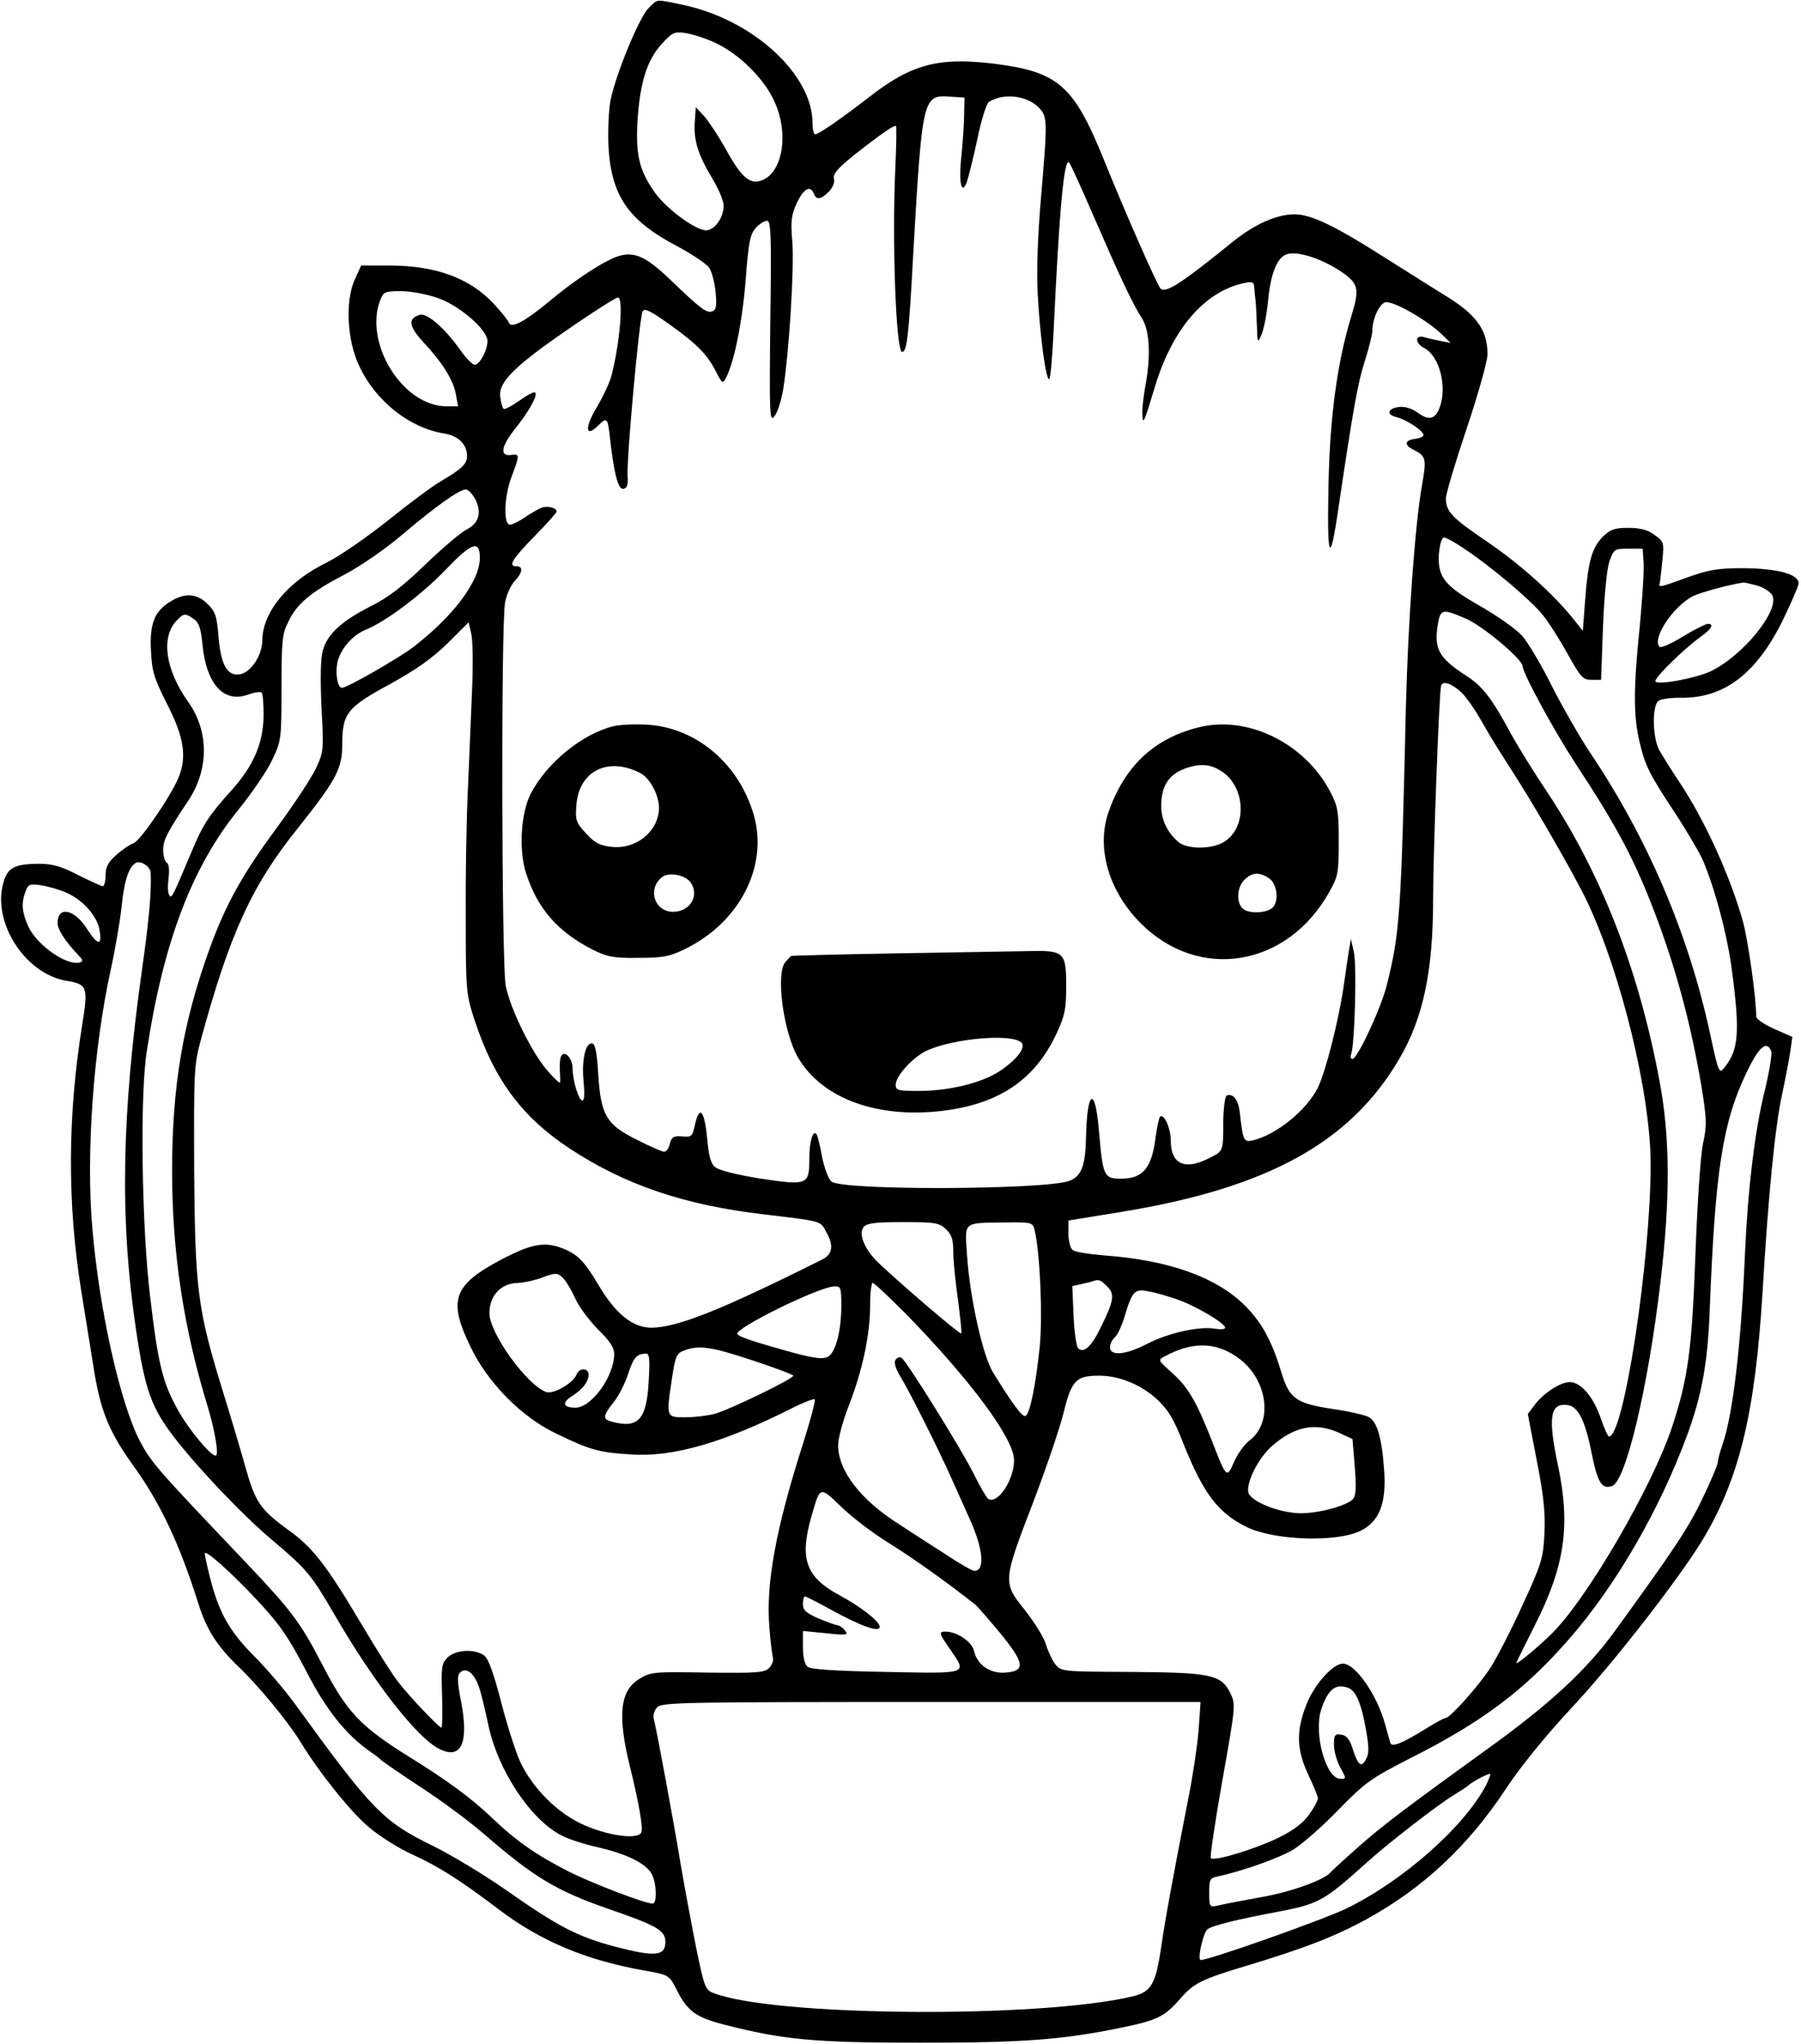 <?xml version="1.0" encoding="UTF-8" standalone="no"?>
<!DOCTYPE svg PUBLIC "-//W3C//DTD SVG 20010904//EN" "http://www.w3.org/TR/2001/REC-SVG-20010904/DTD/svg10.dtd">
<svg version="1.0" xmlns="http://www.w3.org/2000/svg" width="563pt" height="639pt" viewBox="0 0 563 639" preserveAspectRatio="xMidYMid meet">

<g transform="translate(0,639) scale(0.1,-0.1)" fill="#000000" stroke="none">
<path d="M2027 6364 c-29 -29 -100 -201 -118 -285 -6 -29 -9 -94 -7 -144 8 -156 61 -233 212 -313 49 -26 95 -57 103 -69 8 -12 17 -46 20 -76 4 -44 2 -55 -10 -60 -18 -7 -36 7 -132 99 -76 73 -113 89 -163 73 -43 -14 -133 -72 -215 -141 -75 -62 -119 -86 -126 -67 -2 7 -24 34 -48 60 -75 80 -181 119 -326 119 l-88 0 -21 -46 c-29 -67 -23 -187 14 -266 51 -111 157 -195 266 -213 45 -7 72 -34 72 -71 0 -24 -17 -40 -80 -77 -25 -14 -99 -69 -165 -122 -66 -53 -153 -113 -193 -133 -122 -59 -201 -155 -202 -243 0 -48 -37 -103 -72 -107 -38 -5 -58 31 -65 119 -5 63 -10 78 -34 101 -33 33 -71 36 -116 8 -50 -30 -66 -70 -61 -156 3 -63 10 -85 51 -166 53 -104 62 -165 34 -231 -25 -59 -120 -197 -140 -203 -10 -3 -34 -19 -53 -36 -26 -23 -34 -38 -34 -64 0 -19 -4 -34 -9 -34 -4 0 -39 16 -77 35 -52 27 -80 35 -120 35 -79 0 -101 -12 -114 -61 -34 -125 70 -284 199 -305 64 -10 67 -20 48 -137 -46 -286 -47 -558 -3 -832 14 -88 31 -191 37 -230 22 -144 48 -208 127 -318 83 -115 143 -242 202 -429 25 -81 60 -135 125 -197 62 -59 157 -174 195 -237 59 -96 158 -220 214 -266 33 -28 95 -67 136 -85 84 -39 146 -78 270 -172 131 -99 274 -159 458 -191 73 -13 74 -14 97 -59 34 -68 61 -87 151 -110 184 -47 282 -56 609 -56 323 0 445 9 630 47 112 23 135 34 184 90 42 49 66 61 209 104 179 54 270 89 372 144 177 97 319 229 437 408 47 71 125 167 207 255 130 139 331 398 406 520 117 193 167 399 190 782 18 303 39 515 61 615 11 52 23 114 26 137 l6 42 -57 25 c-31 14 -56 31 -56 39 0 58 -25 234 -41 295 -40 143 -120 319 -199 437 -26 39 -54 84 -64 102 -20 39 -22 136 -2 152 7 6 38 10 68 10 136 -3 238 74 321 242 25 52 47 102 49 113 5 30 -61 49 -172 50 -79 0 -108 -5 -170 -27 -97 -35 -96 -35 -91 -17 1 8 5 40 8 71 5 53 4 57 -25 77 -21 16 -45 22 -82 22 -43 0 -56 -5 -80 -28 -34 -35 -46 -78 -55 -200 l-7 -94 -31 39 c-61 76 -165 170 -270 241 -110 75 -127 93 -127 135 0 13 29 111 65 218 36 107 65 211 65 231 0 78 -35 126 -140 189 -36 22 -114 72 -175 110 -161 103 -236 139 -288 139 -56 0 -123 -30 -190 -83 -161 -131 -213 -165 -229 -149 -11 11 -112 241 -179 407 -93 229 -142 271 -343 296 -174 21 -258 -2 -391 -106 -87 -67 -156 -115 -167 -115 -4 0 -8 16 -8 35 0 153 -187 324 -406 370 -87 18 -77 19 -107 -11z m207 -107 c74 -34 149 -107 183 -176 53 -106 30 -239 -43 -257 -33 -9 -61 18 -108 105 -21 37 -50 81 -64 97 l-27 29 -3 -45 c-4 -58 9 -101 53 -175 20 -33 37 -72 37 -87 1 -37 -28 -78 -55 -78 -35 1 -129 71 -164 124 -46 67 -56 115 -50 221 8 117 29 186 75 237 33 36 40 40 73 35 21 -3 63 -16 93 -30z m780 -222 c0 -27 -4 -85 -8 -127 -10 -86 -1 -131 16 -88 5 14 20 74 33 134 12 60 29 113 36 117 44 29 118 21 155 -16 29 -29 29 -39 8 -285 -10 -117 -14 -227 -10 -300 7 -131 26 -271 36 -265 4 3 10 73 14 157 17 364 32 536 48 520 5 -5 40 -83 79 -173 79 -182 119 -268 150 -316 23 -37 27 -119 9 -212 -5 -29 -10 -68 -9 -85 1 -38 6 -26 39 84 54 180 154 298 278 325 29 6 32 4 33 -17 1 -13 3 -30 4 -38 1 -8 3 -42 4 -75 2 -59 2 -59 15 -30 7 17 16 63 20 104 8 87 29 139 61 147 34 9 104 -14 163 -52 59 -39 63 -55 37 -140 -44 -142 -68 -317 -72 -529 -5 -233 4 -258 30 -80 47 316 61 396 83 465 13 41 24 84 24 96 0 36 21 83 40 89 21 7 126 -52 174 -97 l31 -30 -30 6 c-16 3 -40 8 -52 12 -31 9 -31 -19 1 -35 46 -25 71 -121 46 -186 -14 -36 -34 -40 -68 -15 -18 13 -40 20 -57 18 -38 -4 -43 -24 -9 -32 32 -8 84 -43 84 -56 0 -5 -12 -10 -27 -12 -33 -4 -34 -19 -4 -34 39 -20 41 -27 26 -112 -22 -126 -43 -421 -50 -687 -15 -656 -19 -711 -60 -875 -18 -72 -92 -230 -107 -230 -6 0 -7 7 -4 16 11 30 18 278 8 319 l-9 40 -6 -35 c-3 -19 -11 -71 -17 -115 -16 -108 -57 -269 -81 -316 -35 -70 -130 -146 -201 -163 -30 -7 -32 -3 -42 83 -4 42 -20 64 -41 57 -5 -1 -10 -36 -11 -77 0 -100 1 -96 -44 -119 -76 -39 -120 -19 -120 54 0 40 -22 88 -34 75 -3 -3 -10 -36 -15 -74 -12 -86 -39 -117 -100 -119 -61 -1 -63 3 -76 154 -12 138 -37 122 -40 -25 -2 -89 -14 -121 -52 -136 -75 -28 -712 -31 -744 -2 -9 7 -22 42 -29 76 -6 34 -14 66 -17 71 -11 17 -23 -21 -23 -75 0 -83 -5 -85 -152 -63 -70 11 -130 26 -141 35 -15 11 -21 34 -26 87 -9 95 -25 111 -40 40 -7 -30 -10 -33 -39 -30 -26 2 -33 -2 -38 -23 -3 -14 -11 -25 -18 -25 -6 0 -45 17 -86 38 -95 47 -112 77 -120 206 -3 58 -9 91 -17 94 -22 7 -35 -49 -29 -115 4 -39 3 -63 -3 -63 -12 0 -31 63 -31 101 0 30 -24 57 -35 39 -4 -6 -6 -25 -5 -43 1 -17 2 -36 1 -40 -1 -5 -19 13 -41 38 -48 56 -114 190 -129 263 -13 63 -15 1134 -2 1200 5 24 18 53 30 66 25 26 27 46 6 46 -27 0 -16 20 55 93 39 39 70 75 70 78 0 12 -29 19 -47 12 -10 -4 -33 -17 -52 -30 -19 -13 -40 -23 -47 -23 -21 0 -18 91 6 152 25 66 25 70 -2 66 -36 -5 -32 25 10 79 46 57 74 108 65 116 -3 4 -25 -8 -49 -25 -24 -17 -47 -29 -50 -26 -3 4 -8 19 -10 36 -6 36 23 73 110 140 75 57 246 172 258 172 18 0 5 -149 -21 -246 -6 -22 -27 -66 -46 -98 -38 -63 -35 -96 5 -56 27 27 30 23 36 -32 13 -117 26 -169 43 -166 12 3 15 13 13 40 -4 49 37 498 47 515 6 11 25 1 84 -41 87 -62 118 -94 146 -149 18 -35 20 -37 30 -19 26 49 52 178 62 307 9 120 14 143 32 163 11 12 27 22 35 22 12 0 14 -46 10 -316 -3 -296 -2 -314 13 -295 10 12 22 51 28 88 18 117 34 374 28 456 -6 67 -3 85 14 123 22 45 42 56 53 29 8 -21 22 -19 47 6 12 12 19 29 16 40 -4 15 11 32 61 73 83 65 128 97 133 92 2 -3 1 -60 -2 -128 -11 -235 2 -578 21 -578 15 0 21 48 35 310 28 485 30 494 114 488 l46 -3 -1 -50z m-1647 -576 c63 -21 145 -89 156 -128 6 -24 -21 -81 -39 -81 -7 0 -26 19 -43 43 -49 70 -106 120 -129 113 -38 -12 -34 -36 11 -85 60 -64 94 -119 102 -163 l7 -38 -36 0 c-137 0 -260 198 -207 333 10 25 15 27 64 27 29 0 80 -9 114 -21z m119 -630 c21 -42 11 -75 -29 -95 -17 -9 -75 -58 -128 -109 -70 -68 -116 -103 -170 -130 -91 -46 -136 -87 -150 -139 -7 -25 -8 -88 -4 -177 7 -132 7 -139 -17 -190 -14 -30 -68 -112 -121 -184 -110 -149 -161 -241 -212 -381 -83 -230 -117 -428 -117 -694 0 -256 36 -492 112 -739 23 -78 35 -151 24 -151 -16 0 -85 83 -118 143 -48 86 -62 144 -87 357 -26 216 -32 628 -10 765 52 341 141 575 287 755 42 52 90 122 105 155 28 59 29 64 29 224 0 146 2 170 21 207 27 57 70 93 176 148 51 27 128 80 183 127 104 88 176 139 196 139 8 0 21 -14 30 -31z m3094 -156 c80 -53 201 -155 241 -203 19 -23 54 -78 79 -123 41 -74 48 -82 75 -82 l30 0 6 165 c4 99 12 181 20 205 14 39 16 40 59 40 l45 0 3 -43 c2 -23 -4 -113 -12 -199 -20 -194 -20 -280 -1 -361 18 -76 30 -100 111 -223 35 -53 73 -118 85 -143 39 -89 80 -242 94 -356 24 -185 20 -241 -23 -295 -18 -23 -19 -22 -46 103 -68 315 -196 613 -377 882 -31 47 -84 139 -118 206 -33 66 -75 137 -93 157 -18 20 -76 61 -128 91 -115 65 -136 92 -132 164 3 31 9 52 16 52 6 0 36 -16 66 -37z m-3080 -27 c0 -72 -83 -183 -210 -280 -45 -34 -205 -126 -221 -126 -13 0 -21 40 -15 76 8 42 46 88 88 105 64 26 176 110 252 189 81 85 106 93 106 36z m3992 -86 c21 -6 42 -20 48 -30 25 -47 -92 -191 -194 -239 -49 -22 -164 -43 -171 -31 -6 9 87 100 138 137 38 27 47 43 25 43 -7 -1 -42 -18 -78 -40 -35 -22 -68 -36 -72 -32 -25 25 41 126 105 159 23 11 112 36 157 42 3 1 22 -4 42 -9z m-907 -105 c52 -23 175 -126 175 -148 0 -21 97 -199 164 -302 137 -208 191 -312 259 -495 62 -168 106 -336 137 -523 15 -94 16 -115 4 -170 -8 -35 -18 -186 -24 -347 -11 -300 -23 -388 -73 -540 -61 -184 -261 -530 -373 -643 -37 -38 -114 -102 -114 -95 0 2 27 56 59 120 93 184 111 310 71 499 -32 151 -24 195 31 187 32 -4 55 -50 74 -148 19 -94 32 -116 64 -105 43 13 113 307 152 640 31 264 30 456 -5 635 -65 344 -182 642 -350 895 -41 61 -91 142 -112 180 -60 112 -90 151 -141 183 -86 56 -101 84 -88 162 8 47 15 48 90 15z m-3979 0 c16 -11 22 -29 27 -80 12 -124 67 -184 143 -156 19 7 39 10 42 6 4 -4 6 -37 6 -75 -2 -85 -32 -154 -100 -230 -69 -76 -90 -107 -125 -192 -61 -145 -63 -148 -70 -136 -5 7 -5 31 -2 54 3 26 1 44 -6 48 -6 4 -11 22 -11 39 0 31 13 56 77 152 67 99 67 220 0 313 -70 99 -84 199 -36 251 23 25 28 25 55 6z m870 -215 c-3 -74 -9 -214 -13 -310 -5 -96 -8 -281 -7 -410 0 -229 1 -237 28 -320 61 -185 148 -302 297 -400 173 -114 359 -177 609 -206 183 -22 174 -19 194 -57 23 -41 18 -68 -14 -84 -316 -158 -452 -212 -533 -213 -59 0 -113 43 -167 135 -42 71 -64 93 -104 110 -61 26 -101 19 -199 -32 -151 -80 -167 -127 -96 -273 54 -113 161 -221 270 -272 103 -50 132 -58 229 -64 133 -10 294 37 513 148 33 16 61 27 64 24 3 -3 -13 -63 -35 -133 -87 -271 -118 -442 -107 -578 3 -44 9 -87 11 -96 3 -9 -3 -24 -12 -33 -14 -14 -40 -16 -192 -14 -170 3 -178 2 -214 -20 -61 -38 -68 -115 -28 -277 26 -105 41 -189 35 -202 -9 -25 -108 -11 -187 26 -78 37 -151 110 -191 192 -14 30 -41 114 -60 187 -23 90 -40 137 -53 147 -29 22 -90 19 -115 -6 -19 -19 -20 -30 -17 -120 1 -54 1 -99 -2 -99 -8 0 -103 100 -137 145 -17 22 -66 99 -108 170 -115 194 -156 247 -234 303 -88 64 -103 87 -134 197 -14 50 -45 155 -70 235 -80 259 -87 319 -90 690 -1 311 -1 329 21 410 90 331 159 482 302 660 121 152 140 187 140 264 0 96 15 115 148 187 85 47 134 82 182 129 l65 65 8 -35 c5 -19 6 -96 3 -170z m3092 -14 c13 -12 39 -48 58 -81 42 -73 52 -88 85 -140 80 -122 207 -343 249 -430 108 -227 200 -606 200 -824 0 -301 -84 -851 -130 -851 -4 0 -15 25 -26 57 -23 67 -62 113 -97 113 -29 0 -83 -35 -111 -73 l-20 -27 28 -145 c22 -112 27 -164 24 -229 -4 -77 -9 -94 -68 -222 -35 -77 -80 -164 -99 -194 -36 -57 -128 -160 -142 -160 -5 0 -32 -15 -61 -33 -76 -47 -108 -60 -112 -44 -2 6 -9 32 -16 57 -25 92 -93 190 -132 190 -32 0 -93 -69 -116 -133 -31 -81 -28 -138 8 -215 17 -35 30 -68 30 -74 0 -5 -12 -28 -27 -49 -20 -28 -49 -50 -98 -74 -72 -35 -200 -74 -210 -63 -3 3 13 112 36 242 41 230 42 238 26 272 -29 60 -60 66 -310 68 -217 1 -219 1 -238 24 -10 13 -23 41 -29 61 -5 20 -35 68 -65 107 -71 88 -71 89 25 339 40 105 83 231 95 280 25 101 39 115 111 115 62 0 129 -27 180 -73 36 -34 53 -61 84 -141 62 -154 107 -214 195 -258 85 -43 282 -50 358 -13 59 29 81 86 74 188 -7 103 -22 154 -49 168 -12 6 -62 18 -112 25 -113 17 -135 32 -159 110 -31 102 -60 156 -112 210 -90 91 -238 145 -444 160 -47 4 -92 11 -98 17 -7 5 -13 28 -13 51 l0 41 172 28 c453 75 710 217 862 477 75 127 106 275 106 500 0 143 19 649 25 667 5 16 33 7 63 -21z m-4097 -564 c3 -57 -5 -148 -27 -302 -64 -456 -70 -780 -19 -1125 29 -194 48 -246 126 -346 78 -99 213 -240 299 -312 109 -92 123 -109 194 -231 124 -214 257 -385 328 -422 69 -36 94 17 70 144 -13 65 -13 85 -4 94 19 19 45 -2 60 -47 7 -21 19 -72 28 -114 29 -143 133 -300 231 -349 21 -11 71 -27 112 -36 86 -20 143 -47 165 -78 18 -25 22 -98 6 -98 -24 0 -186 62 -262 100 -100 51 -164 95 -239 167 -66 63 -138 116 -262 193 -151 94 -194 140 -270 288 -68 131 -95 167 -242 322 -277 291 -291 307 -328 376 -61 118 -126 406 -148 661 -21 233 3 565 57 811 14 63 29 151 34 197 8 81 22 123 43 137 16 10 47 -10 48 -30z m-264 -62 c52 -23 96 -72 104 -116 9 -51 -5 -50 -38 1 -39 63 -93 75 -93 20 0 -21 25 -59 69 -105 10 -10 10 -15 2 -18 -40 -13 -134 52 -162 111 -21 47 -23 74 -9 111 8 22 13 24 47 19 21 -3 57 -13 80 -23z m5330 -496 c3 -8 -6 -64 -20 -122 -31 -123 -53 -307 -62 -507 -12 -288 -38 -507 -70 -599 -8 -23 -15 -48 -15 -56 0 -8 -22 -60 -49 -116 -43 -90 -89 -159 -272 -411 -89 -123 -203 -228 -394 -366 -266 -192 -338 -247 -410 -311 -44 -39 -82 -74 -85 -78 -18 -23 -124 -62 -218 -78 -59 -11 -119 -22 -134 -26 -27 -6 -28 -5 -28 40 0 42 2 46 28 51 81 18 193 58 237 85 28 18 91 73 140 124 83 85 100 97 225 161 224 113 356 212 496 373 145 166 280 399 367 633 47 127 66 230 72 402 17 430 40 579 115 735 38 80 63 102 77 66z m-2580 -556 c18 -17 23 -32 23 -72 0 -28 7 -96 15 -151 7 -55 12 -101 10 -103 -4 -5 -229 189 -269 231 -37 40 -52 82 -36 102 10 12 38 15 123 15 100 0 113 -2 134 -22z m277 -2 c17 -69 26 -271 16 -368 -13 -122 -31 -210 -45 -214 -10 -3 -40 38 -100 135 -33 53 -73 234 -82 367 -7 108 -15 101 118 103 84 1 87 0 93 -23z m-1471 -154 c9 -10 25 -38 36 -62 11 -25 43 -67 70 -95 37 -36 51 -57 51 -77 0 -70 -71 -168 -121 -168 -39 0 -44 15 -11 36 34 22 51 44 52 67 0 21 -28 23 -37 2 -10 -28 -73 -64 -96 -56 -61 23 -177 184 -177 246 0 56 36 94 90 95 19 1 51 8 70 15 47 18 54 18 73 -3z m1698 -23 c24 -24 22 -43 -19 -126 -29 -61 -54 -85 -72 -67 -5 5 -12 51 -14 102 l-4 92 27 6 c14 3 31 7 36 9 20 7 25 5 46 -16z m-629 -86 c202 -207 338 -390 338 -457 0 -62 -51 -139 -81 -121 -5 4 -26 39 -45 78 -40 80 -210 353 -226 363 -6 4 -14 0 -19 -7 -5 -9 1 -28 17 -54 28 -46 115 -219 158 -315 16 -36 41 -92 56 -125 44 -96 50 -165 16 -165 -7 0 -49 24 -92 53 -44 28 -109 70 -144 93 -120 76 -190 167 -190 247 0 21 15 77 34 125 42 108 66 220 66 312 0 38 4 70 8 70 5 0 51 -44 104 -97z m-202 26 c0 -80 -18 -147 -42 -160 -15 -8 -40 -5 -102 11 -130 36 -175 51 -181 60 -11 17 255 148 303 149 20 1 22 -3 22 -60z m1048 20 c57 -19 152 -75 152 -89 0 -5 -15 -6 -33 -3 -50 8 -146 -14 -210 -47 -67 -35 -117 -40 -117 -11 0 10 7 24 15 31 8 7 21 34 29 60 25 84 32 92 74 84 20 -3 61 -15 90 -25z m188 -180 c97 -66 117 -206 38 -263 -14 -11 -35 -40 -46 -65 -23 -53 -24 -52 -69 64 -49 125 -75 169 -124 213 -46 41 -46 41 -23 53 84 45 156 45 224 -2z m-1514 -11 c70 -23 128 -45 128 -48 0 -10 -201 -107 -245 -119 -22 -6 -64 -11 -92 -11 -61 0 -61 -2 -42 124 10 67 14 76 38 85 47 17 83 12 213 -31z m-324 -62 c-6 -123 -32 -152 -115 -130 -30 8 -29 18 6 62 16 20 36 60 45 89 17 50 26 61 55 62 11 1 13 -16 9 -83z m2159 -165 l41 -19 7 -86 c5 -63 4 -90 -5 -101 -18 -21 -105 -45 -164 -45 -69 1 -160 38 -164 67 -5 33 33 107 74 143 71 62 136 75 211 41z m-1407 -345 c77 -48 182 -123 268 -191 7 -5 42 -46 78 -89 77 -94 81 -119 18 -124 -49 -4 -89 24 -99 67 -6 29 -53 61 -89 61 -22 0 -21 -5 14 -55 54 -79 61 -76 -200 -71 -159 3 -236 8 -245 16 -10 8 -15 31 -15 62 l0 50 72 -7 c66 -7 71 -6 59 9 -7 9 -18 16 -23 16 -5 0 -32 10 -59 21 -39 17 -49 26 -49 45 0 13 3 24 6 24 4 0 39 -18 79 -40 96 -53 155 -74 155 -55 0 17 -59 63 -128 100 -103 56 -123 113 -86 243 28 98 26 97 92 34 32 -32 100 -84 152 -116z m-1975 -179 c70 -75 96 -113 151 -218 64 -125 126 -202 204 -256 14 -9 27 -20 30 -23 3 -4 58 -42 122 -84 65 -42 157 -110 205 -152 153 -132 222 -174 386 -231 151 -52 177 -67 177 -103 0 -44 -32 -47 -152 -16 -122 32 -182 63 -347 179 -69 48 -172 110 -229 138 -155 76 -189 111 -427 439 -33 46 -92 115 -131 154 -77 77 -111 138 -138 247 -9 36 -16 69 -16 73 0 15 81 -57 165 -147z m3410 -273 c24 -9 41 -50 55 -130 10 -56 10 -75 0 -93 -14 -28 -25 -19 -42 34 -9 29 -19 41 -36 43 -19 3 -22 -1 -22 -32 0 -19 9 -51 20 -71 19 -35 19 -35 0 -35 -45 0 -84 141 -60 216 21 64 45 83 85 68z m-468 -131 c-4 -49 -18 -144 -32 -213 -48 -246 -72 -376 -85 -465 -17 -117 -31 -141 -89 -155 -294 -70 -1128 -63 -1312 11 -24 9 -28 21 -52 137 -14 70 -35 183 -47 252 -25 152 -78 437 -86 466 -3 13 1 28 11 38 15 15 89 16 857 16 l841 0 -6 -87z m899 -172 c-68 -130 -257 -298 -436 -386 -77 -37 -450 -169 -458 -161 -8 9 10 85 22 95 14 12 90 31 224 56 124 24 141 33 272 151 61 56 227 185 276 214 21 13 41 26 44 29 9 10 65 40 68 36 2 -2 -4 -17 -12 -34z"/>
<path d="M1917 4120 c-99 -25 -208 -115 -258 -211 -31 -61 -38 -177 -14 -250 36 -110 98 -181 207 -237 46 -23 65 -27 143 -26 77 0 98 4 145 27 172 83 263 260 216 421 -47 160 -180 272 -334 281 -37 2 -84 0 -105 -5z m84 -146 c30 -15 59 -69 59 -109 0 -72 -71 -131 -148 -122 -37 4 -53 12 -80 42 -32 35 -34 41 -30 91 9 105 99 149 199 98z m157 -341 c30 -41 0 -93 -54 -93 -58 0 -81 71 -35 108 20 17 71 8 89 -15z"/>
<path d="M3745 4116 c-139 -35 -230 -122 -280 -265 -38 -111 0 -245 100 -346 183 -184 460 -138 591 98 27 48 29 60 29 157 0 95 -3 110 -27 156 -80 152 -260 240 -413 200z m71 -135 c81 -50 84 -185 4 -226 -39 -20 -110 -19 -136 3 -34 29 -54 69 -54 112 0 63 23 99 75 118 45 16 77 14 111 -7z m152 -337 c25 -17 31 -74 9 -92 -20 -17 -73 -18 -91 -3 -22 19 -20 67 4 91 24 24 48 25 78 4z"/>
<path d="M2800 3410 c-179 -3 -326 -7 -327 -8 -1 -1 -9 -9 -17 -18 -32 -32 -8 -220 39 -300 75 -128 248 -191 453 -166 177 22 288 98 355 242 26 56 30 76 30 148 0 107 -6 112 -123 109 -47 -1 -231 -4 -410 -7z m393 -279 c15 -15 -15 -54 -68 -89 -56 -37 -158 -62 -254 -62 -64 0 -71 2 -71 20 0 27 56 88 99 107 86 38 265 53 294 24z"/>
</g>
</svg>